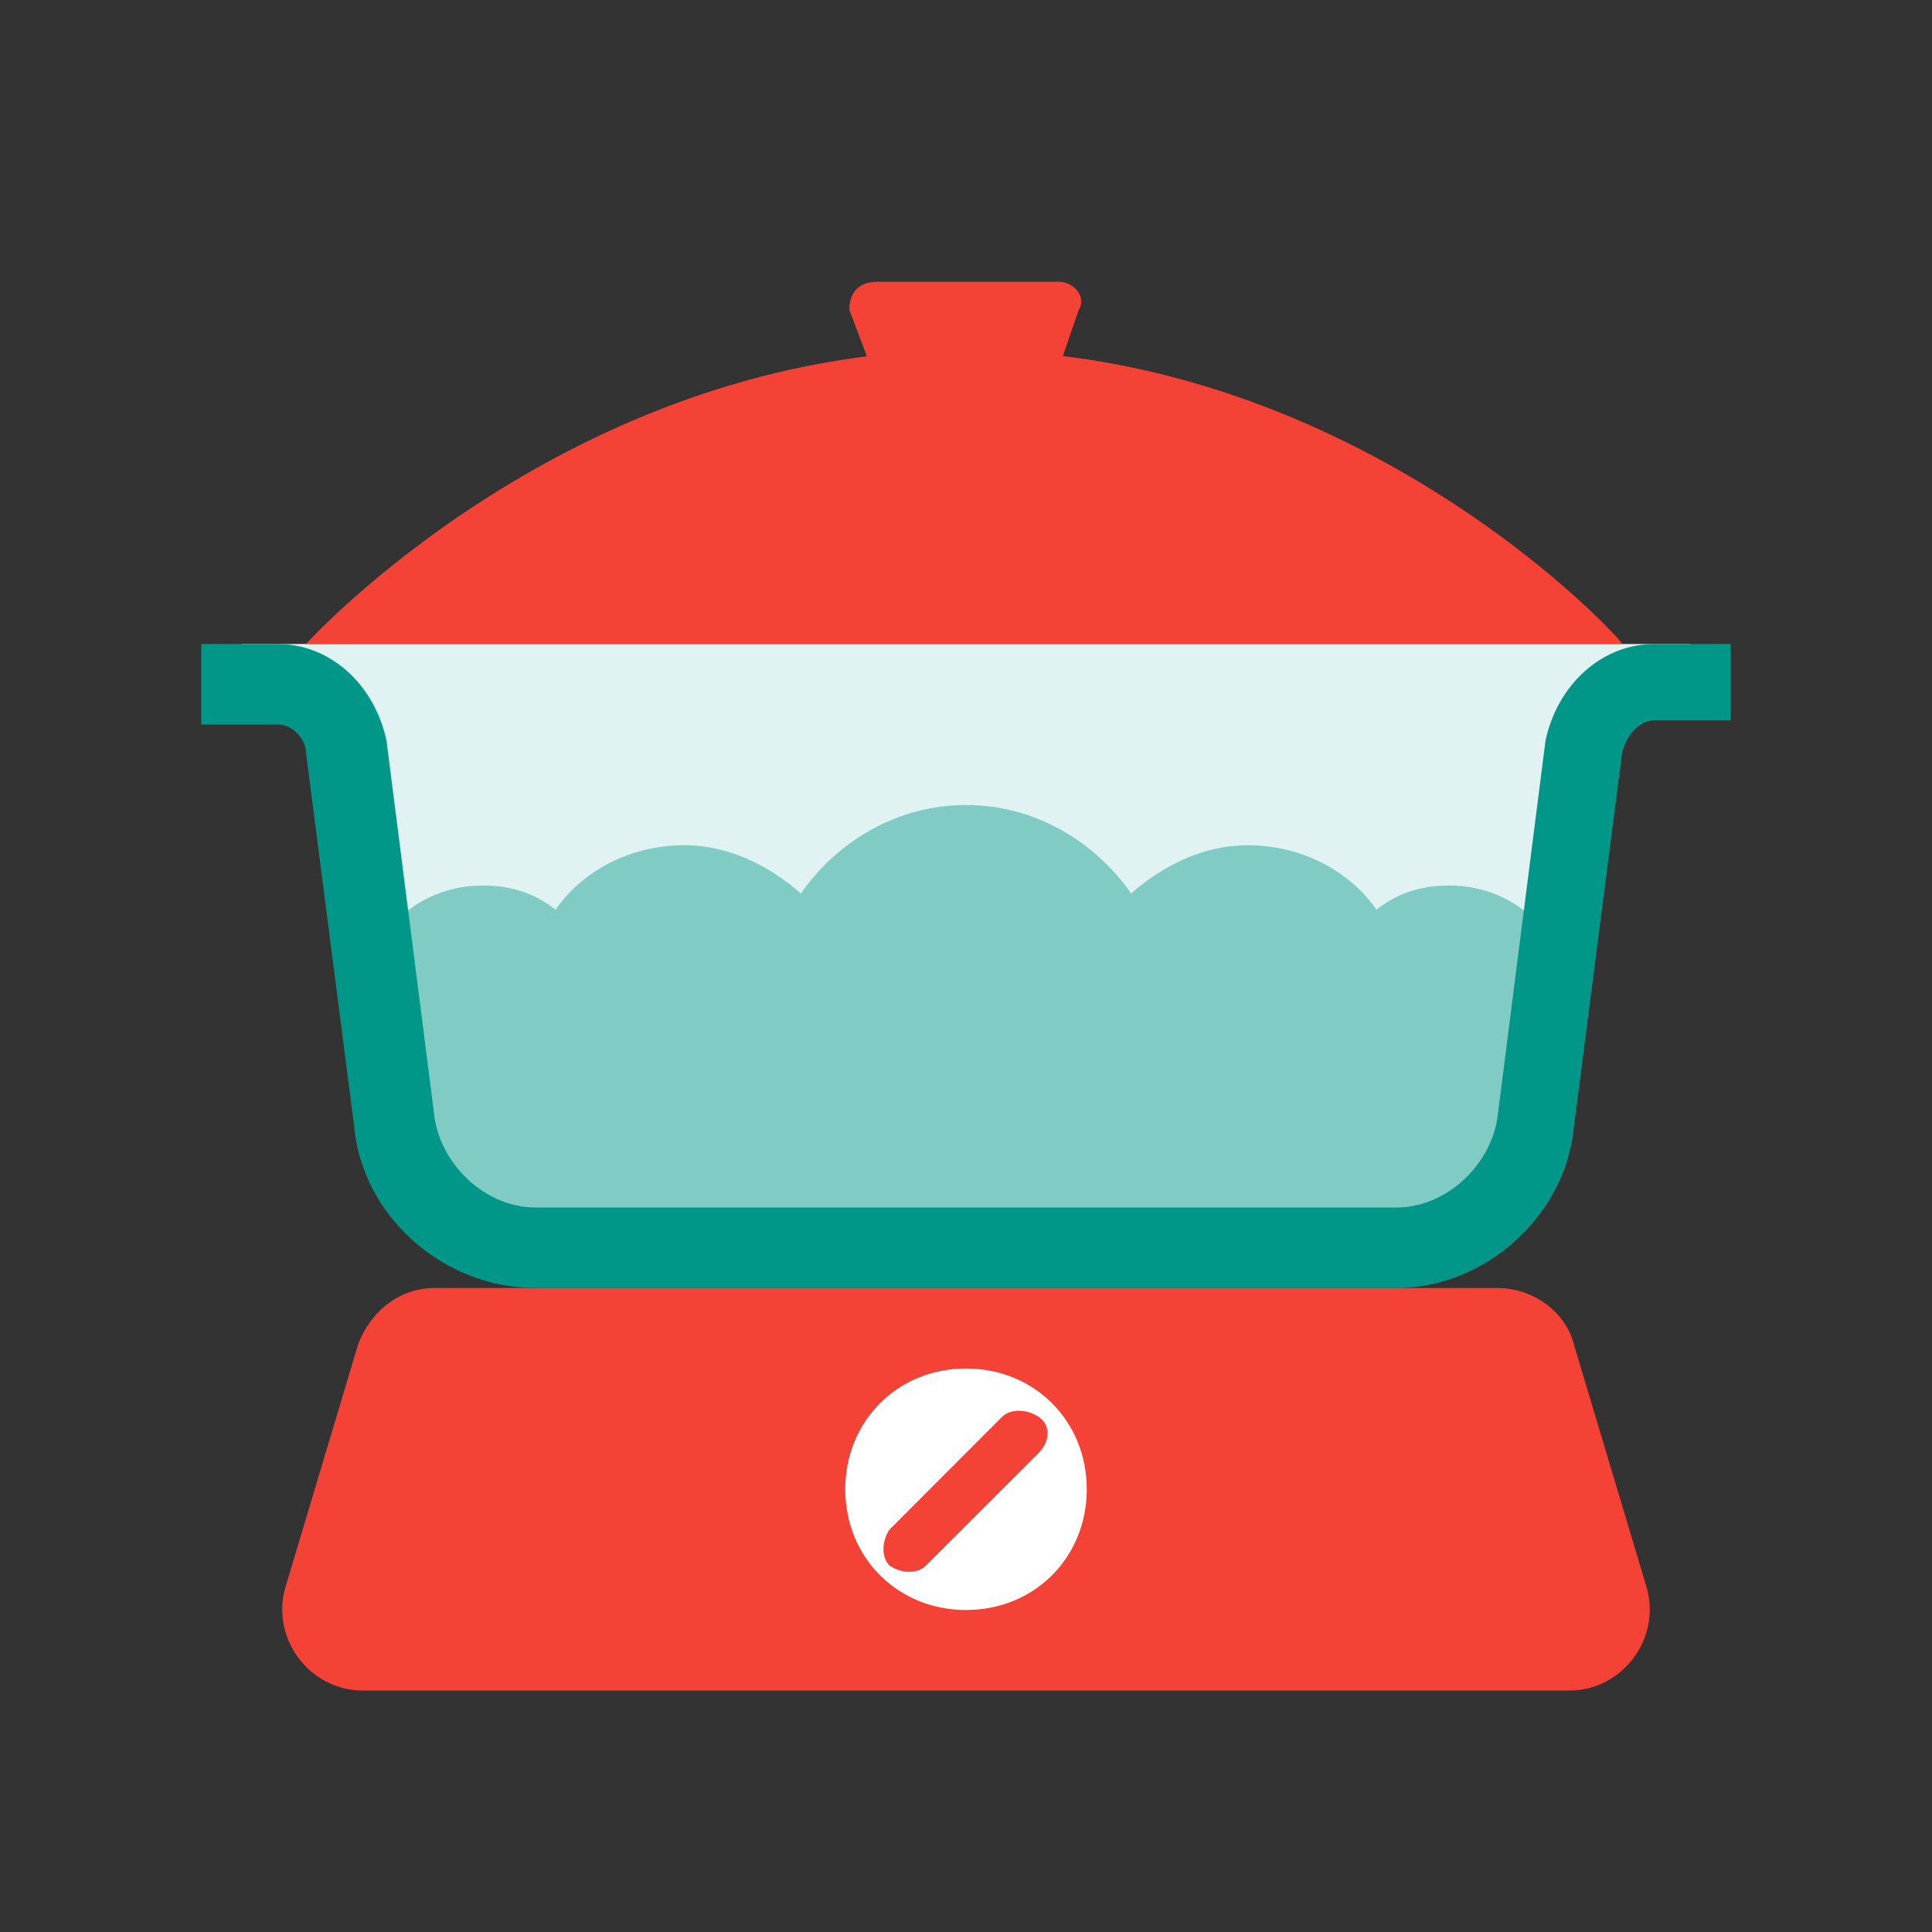 <svg xmlns="http://www.w3.org/2000/svg" xmlns:xlink="http://www.w3.org/1999/xlink" viewBox="0 0 48 48" version="1.1" width="100" height="100" style="fill: rgb(0, 0, 0);">
<rect x="0" y="0" width="48" height="48" fill="#333333" stroke="none"/>
<g id="surface1">
<path style=" fill:#E0F2F1;" d="M 42 16 L 6 16 L 6 17.898 L 7.801 17.898 C 8.199 17.898 8.398 18.301 8.5 18.5 L 9.602 27.301 C 9.801 29.398 11.699 31.102 13.801 31.102 L 34.102 31.102 C 36.199 31.102 38.102 29.398 38.301 27.301 L 39.398 18.5 C 39.5 18.102 39.699 17.801 40.102 17.801 L 41.898 17.801 Z "/>
<path style=" fill:#F44336;" d="M 24 8.699 C 14.199 8.699 7.602 16 7.602 16 L 40.301 16 C 40.398 16 33.801 8.699 24 8.699 Z "/>
<path style=" fill:#F44336;" d="M 25.801 10.602 L 22.199 10.602 L 21.102 7.699 C 21.102 7.301 21.301 7 21.801 7 L 26.301 7 C 26.699 7 27 7.398 26.801 7.699 Z "/>
<path style=" fill:#F44336;" d="M 39 42 L 9 42 C 7.699 42 6.699 40.699 7.102 39.398 L 8.898 33.398 C 9.199 32.602 9.898 32 10.801 32 L 37.199 32 C 38.102 32 38.898 32.602 39.102 33.398 L 40.898 39.398 C 41.301 40.699 40.301 42 39 42 Z "/>
<path style=" fill:#FFFFFF;" d="M 24 34 C 22.301 34 21 35.301 21 37 C 21 38.699 22.301 40 24 40 C 25.699 40 27 38.699 27 37 C 27 35.301 25.699 34 24 34 Z M 25.801 36.102 L 23 38.898 C 22.801 39.102 22.398 39.102 22.102 38.898 C 21.898 38.699 21.898 38.301 22.102 38 L 24.898 35.199 C 25.102 35 25.5 35 25.801 35.199 C 26.102 35.398 26.102 35.801 25.801 36.102 Z "/>
<path style=" fill:#80CBC4;" d="M 36 22 C 35.301 22 34.699 22.199 34.199 22.602 C 33.5 21.602 32.301 21 31 21 C 29.898 21 28.898 21.5 28.102 22.199 C 27.199 20.898 25.699 20 24 20 C 22.301 20 20.801 20.898 19.898 22.199 C 19.102 21.5 18.102 21 17 21 C 15.699 21 14.5 21.602 13.801 22.602 C 13.301 22.199 12.699 22 12 22 C 10.301 22 9 23.301 9 25 L 10.199 28.5 C 10.699 30 12.102 31 13.699 31 L 34.398 31 C 36 31 37.398 30 37.898 28.5 L 39 25 C 39 23.301 37.699 22 36 22 Z "/>
<path style=" fill:#009688;" d="M 43 16 L 41.102 16 C 39.801 16 38.699 17 38.398 18.398 L 37.199 27.801 C 37 29 35.898 30 34.699 30 L 13.301 30 C 12.102 30 11 29 10.801 27.801 L 9.602 18.398 C 9.301 17 8.199 16 6.898 16 L 5 16 L 5 18 L 6.898 18 C 7.301 18 7.602 18.398 7.602 18.699 L 8.801 28 C 9 30.199 11 32 13.301 32 L 34.699 32 C 36.898 32 38.898 30.199 39.102 28 L 40.301 18.699 C 40.398 18.301 40.699 17.898 41.102 17.898 L 43 17.898 Z "/>
</g>
</svg>